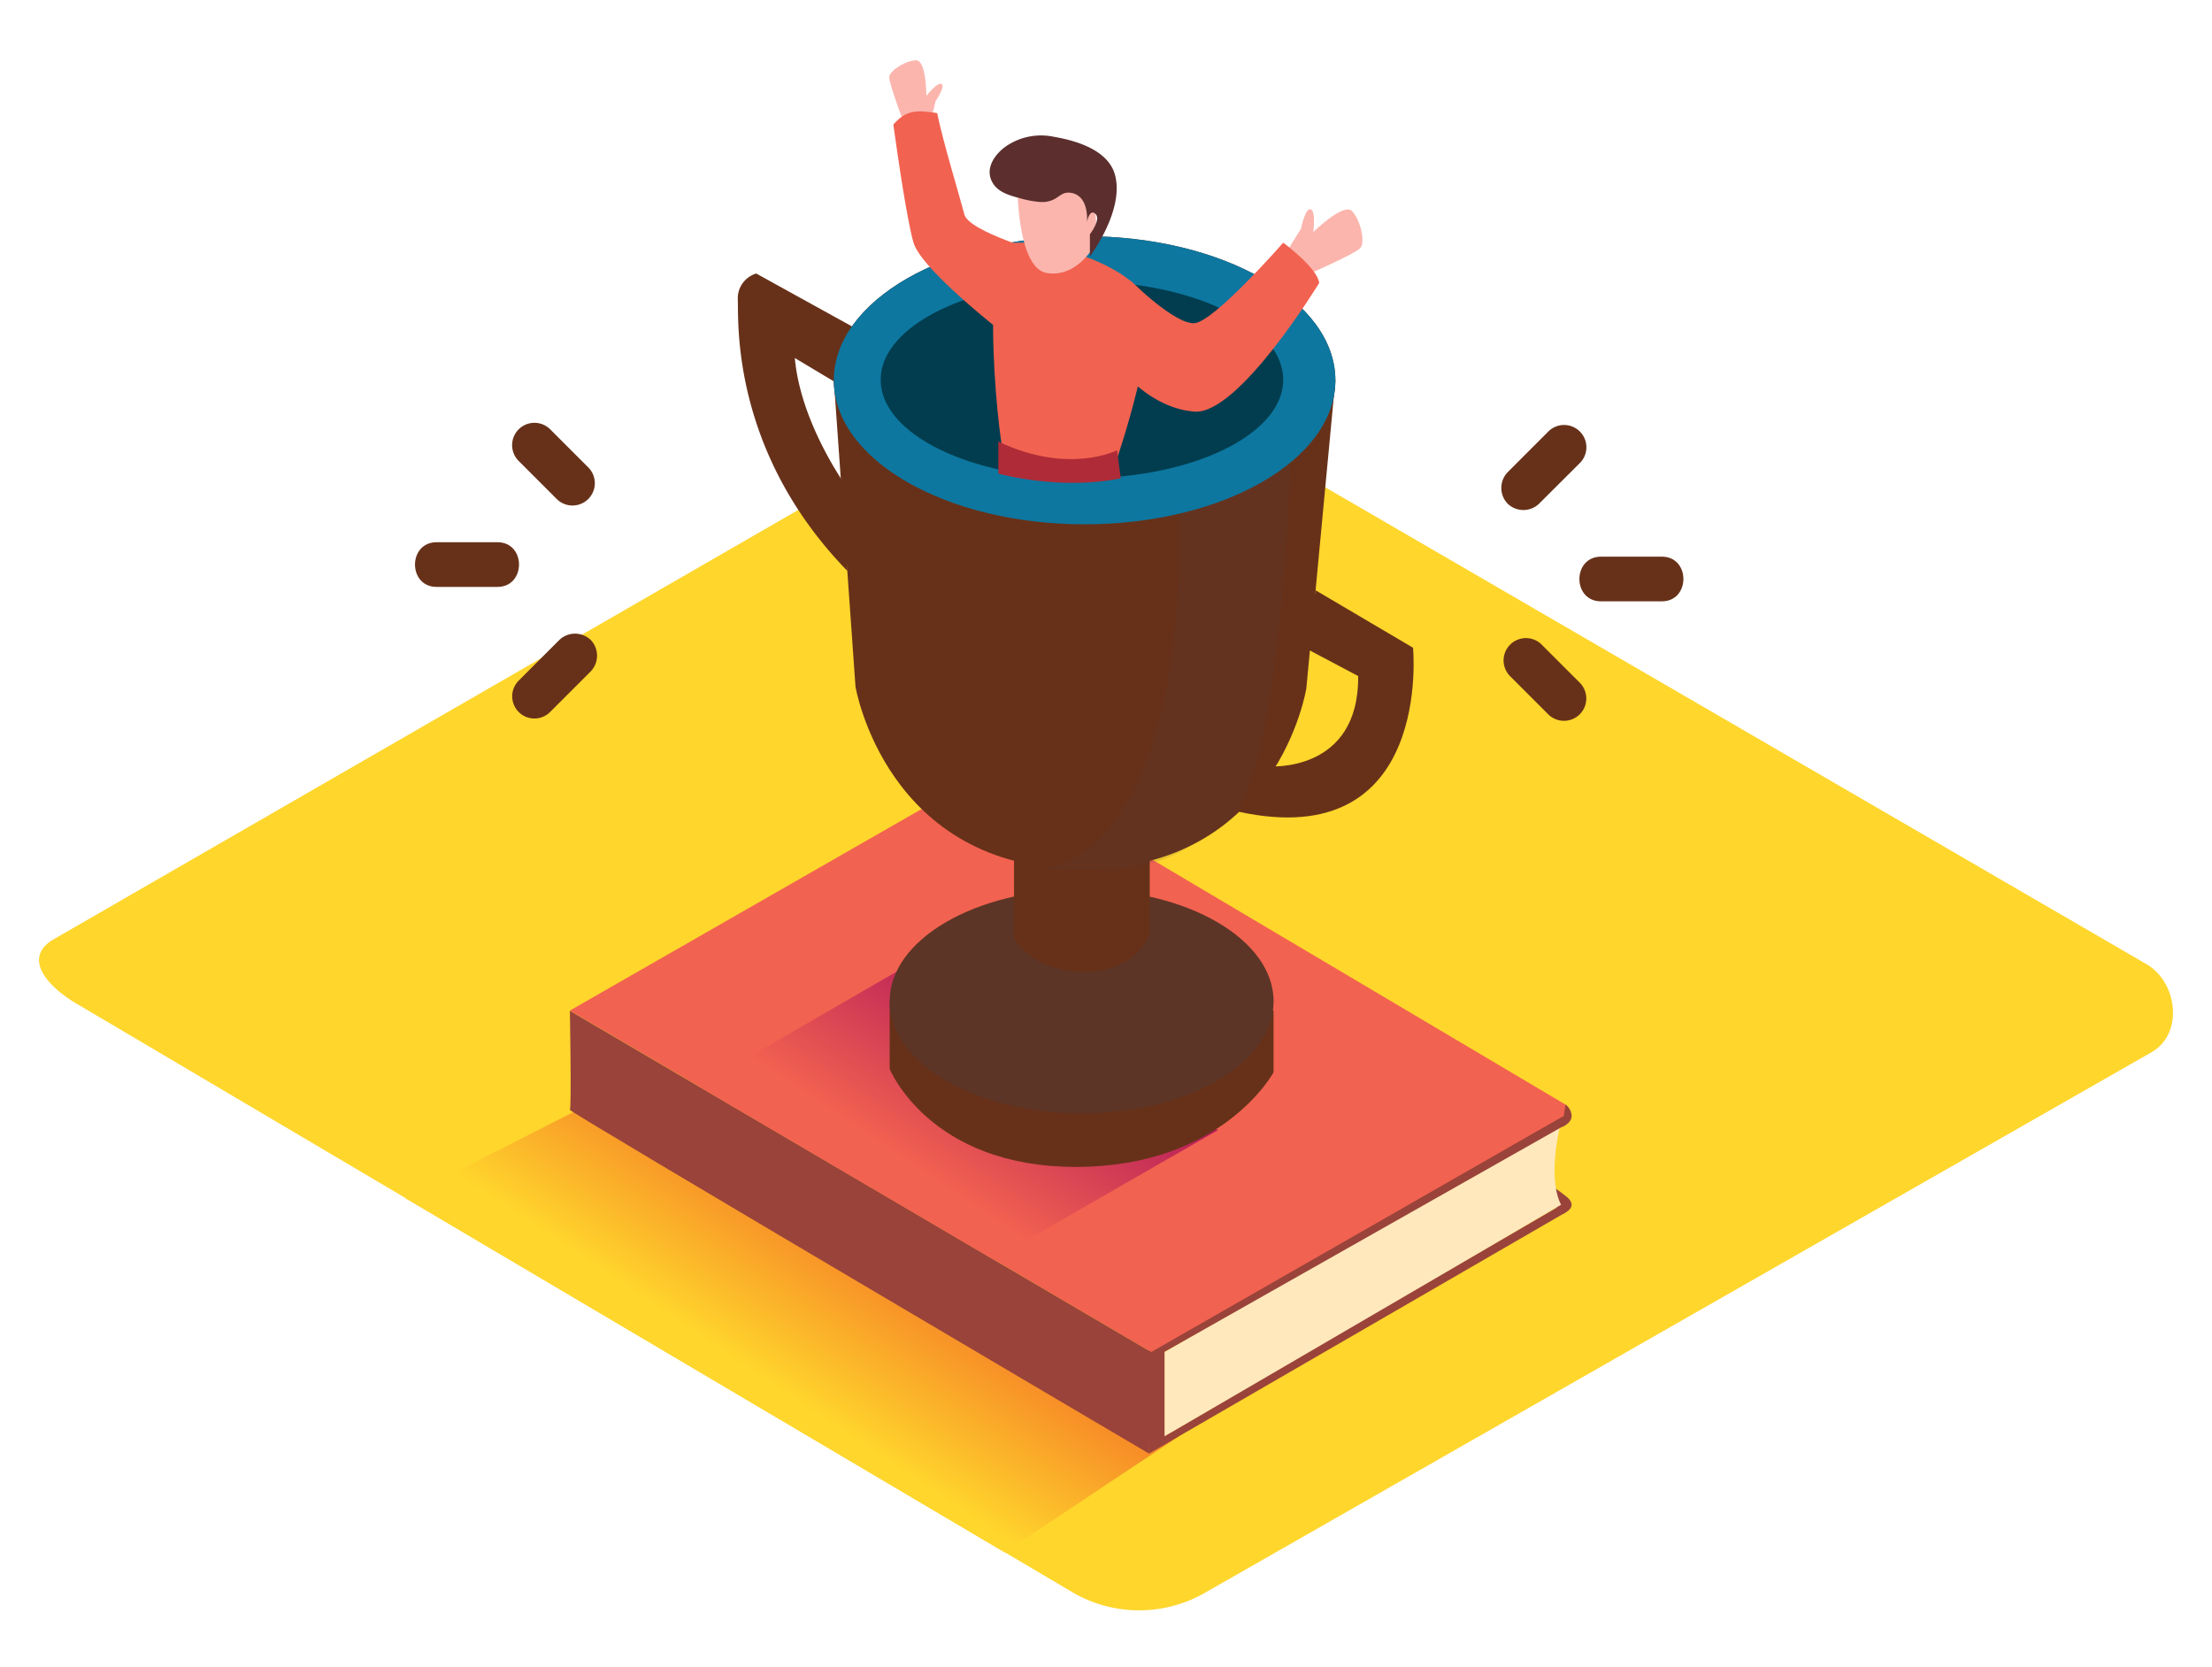 <svg id="Layer_2" data-name="Layer 2" xmlns="http://www.w3.org/2000/svg" xmlns:xlink="http://www.w3.org/1999/xlink" viewBox="0 0 400 300" width="406" height="306" class="illustration styles_illustrationTablet__1DWOa"><defs><linearGradient id="linear-gradient" x1="136.41" y1="247.57" x2="162.05" y2="209.11" gradientUnits="userSpaceOnUse"><stop offset="0" stop-color="#ffd62c"></stop><stop offset="1" stop-color="#f15a24"></stop></linearGradient><linearGradient id="linear-gradient-2" x1="165.89" y1="210.73" x2="193.87" y2="168.76" gradientUnits="userSpaceOnUse"><stop offset="0" stop-color="#f26250"></stop><stop offset="1" stop-color="#9e005d"></stop></linearGradient></defs><title>PP</title><path d="M194.28,287.39,14.56,181.17C8.84,178,3.93,172.68,9.51,169.22l180.37-104c2.71-1.68,6.82-2.78,9.57-1.18L388.11,173.58c5.72,3.32,6.75,12.6,1,15.93L218,287.22A23.9,23.9,0,0,1,194.28,287.39Z" fill="#ffd62c"></path><path d="M118.88,207.79c-4.23-2.8-8-6.18-12.3-8.91l-33.37,17,108.44,64.09L213.16,259C211.35,258,120.61,208.93,118.88,207.79Z" fill="url(#linear-gradient)"></path><path d="M282.29,218.83c.35,0,3.5-1.26.85-3.29a54.55,54.55,0,0,0-5.51-3.77" fill="#9a433a"></path><path d="M282.29,202.12s-2.65,9.82,0,15l-36,21.19L210.58,259V243.75" fill="#ffe8bc"></path><path d="M283.48,200.6q-.12,1-.26,2l-72.64,41.11V259l72.58-42.33c0,.6,0,1.21,0,1.81l-75.4,43.64V241.32Z" fill="#9a433a"></path><path d="M283.08,200.87l-74.91,42.88L103.05,182l73.31-42a7.23,7.23,0,0,1,7.28.05L283.09,199A1.09,1.09,0,0,1,283.08,200.87Z" fill="#f26250"></path><path d="M207.78,262.11s-105.05-61.87-104.73-62.16,0-17.91,0-17.91l105.12,61.71Z" fill="#9a433a"></path><path d="M283.09,199a2.67,2.67,0,0,1,1.1,1.9c.12,1.28-1.24,1.9-1.71,2.17" fill="#9a433a"></path><path d="M106.38,83.78l-6.88-6.88a4,4,0,0,0-5.71,5.71l6.88,6.88a4,4,0,0,0,5.71-5.71Z" fill="#673119"></path><path d="M89.95,97.31h-11c-5.2,0-5.21,8.08,0,8.08h11C95.15,105.39,95.16,97.31,89.95,97.31Z" fill="#673119"></path><path d="M106.84,115a4.1,4.1,0,0,0-5.71,0l-7.34,7.34A4,4,0,0,0,99.49,128l7.34-7.34A4.11,4.11,0,0,0,106.84,115Z" fill="#673119"></path><path d="M273.08,121.54l6.88,6.88a4,4,0,0,0,5.71-5.71l-6.88-6.88a4,4,0,0,0-5.71,5.71Z" fill="#673119"></path><path d="M289.51,108h11c5.2,0,5.21-8.08,0-8.08h-11C284.31,99.93,284.3,108,289.51,108Z" fill="#673119"></path><path d="M272.62,90.33a4.1,4.1,0,0,0,5.71,0L285.68,83A4,4,0,1,0,280,77.28l-7.34,7.34A4.11,4.11,0,0,0,272.62,90.33Z" fill="#673119"></path><polyline points="162.12 174.97 126.3 195.69 179.61 226.99 220.26 203.61" fill="url(#linear-gradient-2)"></polyline><path d="M232.59,44.89l2.67-4.26s.77-3.86,1.76-3.52.46,4.12.46,4.12,5.48-5.38,7-3.81S246.93,43,246,44.1s-11.08,5.5-11.08,5.5" fill="#fbb5ad"></path><path d="M168.18,21.65l1-4.09s1.85-2.73,1.07-3.11-2.73,2.14-2.73,2.14,0-6.42-1.85-6.42-4.77,1.85-4.87,3S164,23,164,23" fill="#fbb5ad"></path><path d="M160.88,180.34v12.2s7.12,17.73,33.68,17.73,35.74-17.11,35.74-17.11V182" fill="#673119"></path><ellipse cx="195.59" cy="180.34" rx="34.71" ry="20.24" fill="#673119"></ellipse><ellipse cx="195.59" cy="180.34" rx="34.71" ry="20.24" fill="#463f46" opacity="0.31"></ellipse><path d="M183.37,154.9V169s3.27,6,12.76,6,11.78-6.87,11.78-6.87v-16" fill="#673119"></path><path d="M237.9,106l17.62,10.39s3.66,37.26-31.47,29.67l5.38-8.22s16.33,1.28,16.17-16.33l-9.44-5Z" fill="#673119"></path><path d="M154.06,58.28l-17.31-9.56a4.69,4.69,0,0,0-3.33,4.78c.15,3.85-1.25,27.35,19.81,49v-15S144.79,76,143.73,64l8.6,5.15" fill="#673119"></path><path d="M150.78,68l3.92,55.42s5.48,33,40.95,33,40.58-32.71,40.58-32.71L241.48,68" fill="#673119"></path><path d="M213.2,91.06S227,89.34,233.45,80.18c0,0-1.54,61.24-11.88,68s-12.38,9.06-32.42,8.19C189.15,156.41,214.61,154.43,213.2,91.06Z" fill="#463f46" opacity="0.13"></path><ellipse cx="196.13" cy="68.02" rx="45.35" ry="26.05" fill="#673119"></ellipse><ellipse cx="196.13" cy="68.02" rx="45.35" ry="26.05" fill="#0d77a0"></ellipse><ellipse cx="195.65" cy="67.94" rx="36.4" ry="17.81" fill="#023d4f"></ellipse><path d="M174.37,38c-.6-2.48-3.91-13.28-4.9-18.29-3.77-.57-5.6-.58-7.93,2.07.9,6.47,2.54,17.57,3.65,21.35C166.79,48.59,184.64,62,184.64,62l4.5-16.89S175.14,41.19,174.37,38Z" fill="#f26250"></path><path d="M232.05,43.14S219.56,57.44,216,57.7s-11.42-7.57-11.42-7.57l-12-4.59c.09,5.39.19,10.77.1,16.15L202.67,66S208,73.08,216,73.69s22.55-23.26,22.55-23.26C238.27,47.76,232.05,43.14,232.05,43.14Z" fill="#f26250"></path><path d="M201.8,82.79s8.44-24.53,5-30.14-17.07-10-23.62-9.46-2.35,39.32-1.31,39.6S192.6,89.72,201.8,82.79Z" fill="#f26250"></path><path d="M180.53,79.11V84.9s11.07,3.12,22.14.85L202,80.68S193.29,85.17,180.53,79.11Z" fill="#af2b38"></path><path d="M184,33.36s0,14.33,5.25,15.26c5.77,1,9-5.53,9-5.53s.74-12.66-5-13.77S184.12,31.53,184,33.36Z" fill="#fbb5ad"></path><path d="M184.58,35.14c-1.79-.48-3.92-1-5-2.69-1.6-2.53.16-5.16,2.27-6.69A11.22,11.22,0,0,1,190.59,24c4.11.7,10,2.45,11.09,7.1,1.56,6.42-4.59,14.52-4.59,14.52v-4s2.07-2.66,1-3.68-1.53,1.45-1.53,1.45.47-4.74-2.91-5.26c-1.4-.22-1.91.56-3.05,1.17a4.85,4.85,0,0,1-2.59.48A17.58,17.58,0,0,1,184.58,35.14Z" fill="#5c2e2e"></path></svg>